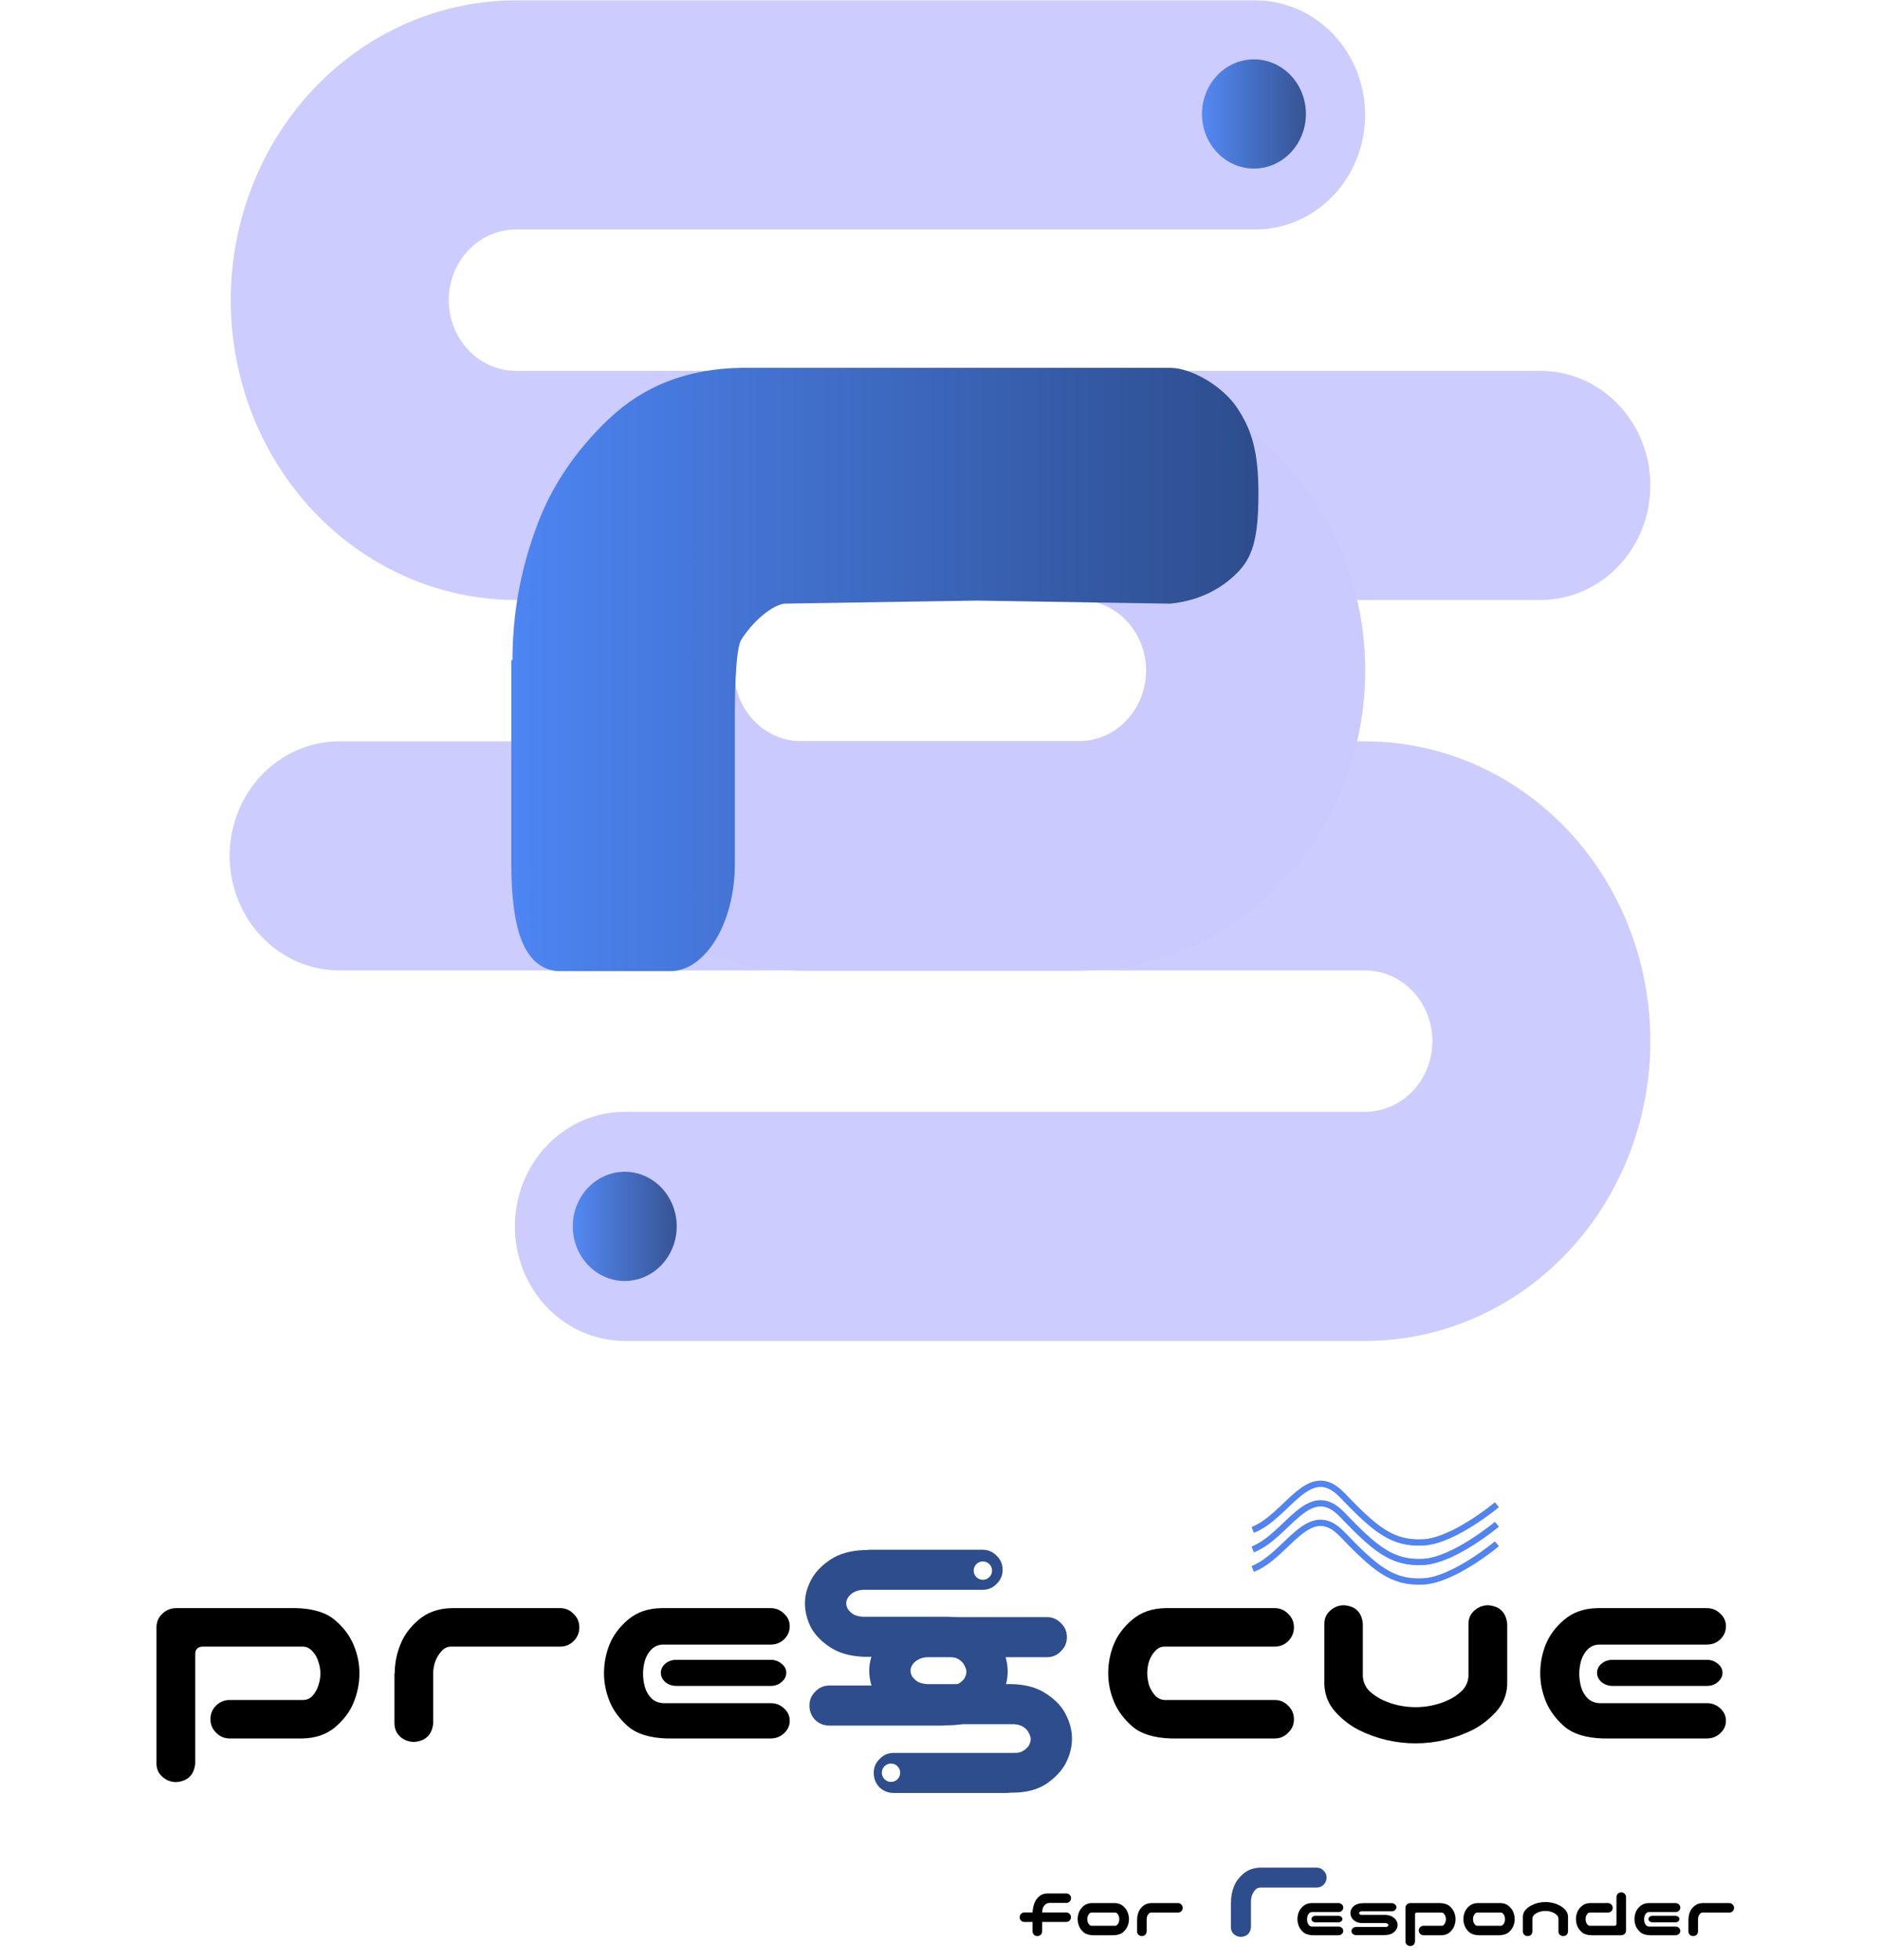 <svg width="307" height="320" viewBox="0 0 307 320" fill="none" xmlns="http://www.w3.org/2000/svg">
<g clip-path="url(#clip0_1567_5152)">
<path opacity="0.946" d="M84.264 0.06C71.911 0.06 60.063 5.217 51.328 14.397C42.593 23.576 37.685 36.027 37.685 49.009C37.685 61.991 42.592 74.441 51.328 83.621C60.063 92.801 71.911 97.959 84.264 97.959H176.342C179.254 97.959 182.048 99.175 184.107 101.339C186.166 103.504 187.323 106.439 187.323 109.5C187.323 112.561 186.166 115.496 184.107 117.661C182.048 119.825 179.254 121.041 176.342 121.041L55.436 121.04C50.679 121.04 46.117 123.011 42.753 126.519C39.39 130.027 37.5 134.784 37.5 139.745C37.5 144.705 39.39 149.463 42.753 152.971C46.117 156.478 50.679 158.449 55.436 158.449H176.342C188.695 158.449 200.543 153.292 209.278 144.112C218.013 134.932 222.921 122.482 222.921 109.5C222.921 96.518 218.014 84.067 209.278 74.887C200.543 65.707 188.696 60.55 176.342 60.55H84.264C81.352 60.55 78.558 59.334 76.499 57.169C74.44 55.005 73.283 52.069 73.283 49.009C73.283 45.948 74.44 43.012 76.499 40.848C78.558 38.684 81.352 37.468 84.264 37.467H167.972H178.106H184.14H194.562H204.984C209.741 37.468 214.303 35.497 217.667 31.989C221.031 28.482 222.921 23.725 222.921 18.764C222.921 16.308 222.457 13.875 221.556 11.606C220.654 9.337 219.333 7.275 217.667 5.538C216.002 3.801 214.024 2.423 211.848 1.483C209.672 0.543 207.339 0.06 204.984 0.06H194.562H184.14H178.106H167.972H84.264Z" fill="#CACAFF"/>
<path opacity="0.946" d="M204.768 27.522C209.454 27.522 213.252 23.53 213.252 18.606C213.252 13.682 209.454 9.69 204.768 9.69C200.083 9.69 196.284 13.682 196.284 18.606C196.284 23.53 200.083 27.522 204.768 27.522Z" fill="url(#paint0_linear_1567_5152)"/>
<path opacity="0.946" d="M130.843 60.551C118.49 60.551 106.642 65.708 97.907 74.888C89.172 84.068 84.264 96.518 84.264 109.5C84.264 122.482 89.171 134.933 97.907 144.113C106.642 153.293 118.49 158.45 130.843 158.45H222.921C225.833 158.45 228.627 159.667 230.686 161.831C232.746 163.995 233.902 166.931 233.902 169.992C233.902 173.052 232.746 175.988 230.686 178.152C228.627 180.317 225.833 181.533 222.921 181.533L102.015 181.532C97.258 181.532 92.696 183.503 89.332 187.01C85.969 190.518 84.079 195.275 84.079 200.236C84.079 205.197 85.969 209.954 89.332 213.462C92.696 216.97 97.258 218.94 102.015 218.941H222.921C235.274 218.94 247.122 213.783 255.857 204.604C264.592 195.424 269.5 182.974 269.5 169.992C269.5 157.009 264.593 144.559 255.858 135.379C247.122 126.199 235.275 121.042 222.921 121.041H130.843C127.931 121.041 125.138 119.825 123.078 117.661C121.019 115.496 119.862 112.561 119.862 109.5C119.862 106.439 121.019 103.504 123.078 101.339C125.138 99.175 127.931 97.959 130.843 97.959H214.551H224.686H230.719H241.141H251.563C256.32 97.959 260.882 95.989 264.246 92.481C267.61 88.973 269.5 84.216 269.5 79.255C269.5 76.799 269.036 74.367 268.135 72.097C267.233 69.828 265.912 67.766 264.246 66.029C262.581 64.292 260.603 62.914 258.427 61.974C256.251 61.035 253.919 60.551 251.563 60.551H241.141H230.719H224.686H214.551H130.843Z" fill="#CACAFF"/>
<path opacity="0.946" d="M102.019 209.152C106.705 209.152 110.503 205.16 110.503 200.236C110.503 195.312 106.705 191.32 102.019 191.32C97.334 191.32 93.535 195.312 93.535 200.236C93.535 205.16 97.334 209.152 102.019 209.152Z" fill="url(#paint1_linear_1567_5152)"/>
<path d="M130.845 60.55C128.365 60.567 125.89 60.793 123.444 61.225C123.017 61.316 122.59 61.413 122.165 61.517C120.126 61.92 118.115 62.465 116.146 63.15C115.719 63.309 115.295 63.475 114.873 63.648C112.884 64.413 110.947 65.32 109.075 66.362C108.772 66.531 108.472 66.703 108.173 66.879C106.113 68.087 104.144 69.458 102.282 70.98C102.215 71.032 102.148 71.084 102.082 71.136C96.548 75.702 92.07 81.525 88.984 88.169C85.898 94.814 84.285 102.107 84.265 109.5C84.285 116.891 85.897 124.182 88.981 130.825C92.066 137.468 96.541 143.29 102.072 147.856C102.143 147.912 102.215 147.968 102.286 148.024C104.144 149.542 106.109 150.91 108.164 152.115C108.465 152.293 108.767 152.467 109.072 152.637C110.944 153.679 112.882 154.586 114.872 155.351C115.291 155.522 115.712 155.687 116.136 155.846C118.102 156.53 120.109 157.075 122.144 157.478C122.576 157.584 123.008 157.683 123.442 157.775C125.885 158.206 128.356 158.431 130.833 158.449C130.837 158.45 130.841 158.45 130.845 158.45C130.85 158.45 130.855 158.45 130.86 158.449H176.327C176.332 158.45 176.337 158.45 176.342 158.45C178.822 158.433 181.297 158.207 183.743 157.775C184.168 157.685 184.592 157.588 185.015 157.485C187.057 157.082 189.071 156.535 191.043 155.849C191.467 155.691 191.888 155.526 192.307 155.354C194.301 154.588 196.242 153.68 198.117 152.636C198.416 152.469 198.713 152.298 199.008 152.125C201.073 150.914 203.048 149.539 204.914 148.014C204.976 147.965 205.038 147.917 205.099 147.869C210.635 143.303 215.114 137.479 218.201 130.834C221.288 124.189 222.902 116.895 222.922 109.5C222.92 99.327 219.902 89.408 214.288 81.121C208.674 72.834 200.742 66.59 191.596 63.259L191.594 63.258L191.589 63.257C189.182 62.382 186.71 61.716 184.199 61.266C184.13 61.254 184.061 61.241 183.992 61.228C181.475 60.784 178.927 60.557 176.375 60.551C176.364 60.551 176.352 60.55 176.341 60.55C176.336 60.55 176.331 60.551 176.326 60.551H130.89C130.875 60.551 130.86 60.55 130.845 60.55ZM130.844 97.959H176.173H176.882V97.985C179.666 98.175 182.277 99.47 184.185 101.609C186.093 103.747 187.155 106.569 187.156 109.5C187.149 112.427 186.084 115.242 184.177 117.375C182.269 119.508 179.662 120.799 176.882 120.988V121.041H176.173H130.845C127.932 121.041 125.138 119.825 123.079 117.661C121.019 115.496 119.862 112.561 119.862 109.5C119.862 106.439 121.019 103.504 123.079 101.34C125.138 99.175 127.931 97.959 130.844 97.959Z" fill="#CACAFF"/>
<path d="M87.416 86.557C89.778 79.828 93.756 73.799 99.35 68.472C105.068 63.004 112.278 60.2 120.98 60.06H191.092C194.572 60.06 199.667 63.06 202 66.56C204.333 70.06 205.5 73.56 205.5 80.56C205.5 88.06 204.5 91.06 202 93.56C199.5 96.06 196 98.06 191.092 98.56L159.5 98.06L128 98.56C125.5 99.06 122.5 102.06 120.98 104.56C120 106.56 120 115.06 120 117.56V129.56V141C120 151 115 158.56 109.5 158.56H91C85.5 158 83.5 151.61 83.5 141V107.798H83.686C83.686 100.507 84.93 93.427 87.416 86.557Z" fill="url(#paint2_linear_1567_5152)"/>
</g>
<path d="M191.188 283.847C188.438 283.753 186.359 283.112 184.953 281.925C183.547 280.706 182.531 279.347 181.906 277.847C181.281 276.315 180.969 274.769 180.969 273.206C180.969 271.581 181.266 270.019 181.859 268.519C182.484 266.987 183.5 265.628 184.906 264.44C186.344 263.222 188.156 262.597 190.344 262.565H208.156C209.031 262.565 209.766 262.878 210.359 263.503C210.984 264.097 211.297 264.831 211.297 265.706C211.297 266.581 210.984 267.331 210.359 267.956C209.766 268.55 209.031 268.847 208.156 268.847H190.156C189.562 268.847 189.047 269.097 188.609 269.597C188.172 270.065 187.844 270.628 187.625 271.284C187.438 271.909 187.344 272.534 187.344 273.159C187.344 273.815 187.438 274.472 187.625 275.128C187.844 275.753 188.172 276.315 188.609 276.815C189.047 277.284 189.562 277.534 190.156 277.565H208.156C209.031 277.565 209.766 277.878 210.359 278.503C210.984 279.097 211.297 279.831 211.297 280.706C211.297 281.581 210.984 282.315 210.359 282.909C209.766 283.534 209.031 283.847 208.156 283.847H191.188ZM231.172 284.644C229.547 284.644 227.938 284.456 226.344 284.081C224.781 283.706 223.281 283.159 221.844 282.44C220.406 281.69 219.141 280.706 218.047 279.487C216.953 278.269 216.359 276.815 216.266 275.128V273.159V265.144C216.266 264.269 216.578 263.55 217.203 262.987C217.859 262.394 218.625 262.097 219.5 262.097C221.375 262.253 222.391 263.269 222.547 265.144V267.206V273.675C222.609 274.644 222.969 275.456 223.625 276.112C224.312 276.737 225.062 277.237 225.875 277.612C226.719 277.987 227.578 278.269 228.453 278.456C229.359 278.644 230.266 278.737 231.172 278.737C232.078 278.737 232.969 278.644 233.844 278.456C234.75 278.269 235.609 277.987 236.422 277.612C237.266 277.237 238.016 276.737 238.672 276.112C239.359 275.456 239.734 274.644 239.797 273.675V267.206V265.144C239.797 264.269 240.109 263.55 240.734 262.987C241.391 262.394 242.156 262.097 243.031 262.097C244.906 262.253 245.938 263.269 246.125 265.144V273.159V275.128C246.031 276.815 245.422 278.269 244.297 279.487C243.203 280.706 241.938 281.69 240.5 282.44C239.062 283.159 237.547 283.706 235.953 284.081C234.391 284.456 232.797 284.644 231.172 284.644ZM261.734 283.847C258.984 283.753 256.906 283.112 255.5 281.925C254.094 280.706 253.078 279.347 252.453 277.847C251.828 276.315 251.516 274.769 251.516 273.206C251.516 271.581 251.812 270.019 252.406 268.519C253.031 266.987 254.047 265.628 255.453 264.44C256.891 263.222 258.703 262.597 260.891 262.565H278.703C279.578 262.565 280.312 262.862 280.906 263.456C281.531 264.019 281.844 264.706 281.844 265.519C281.844 266.362 281.531 267.081 280.906 267.675C280.312 268.237 279.578 268.519 278.703 268.519H261.172C260.484 268.519 259.875 268.753 259.344 269.222C258.844 269.69 258.469 270.3 258.219 271.05C258 271.8 257.891 272.534 257.891 273.253C257.891 274.034 258 274.8 258.219 275.55C258.469 276.3 258.844 276.909 259.344 277.378C259.875 277.815 260.484 278.05 261.172 278.081H278.703C279.578 278.081 280.312 278.362 280.906 278.925C281.531 279.487 281.844 280.159 281.844 280.94C281.844 281.753 281.531 282.44 280.906 283.003C280.312 283.565 279.578 283.847 278.703 283.847H261.734ZM281.281 273.112C281.281 273.706 281.016 274.222 280.484 274.659C280.016 275.065 279.422 275.269 278.703 275.269H263.375C262.656 275.269 262.047 275.065 261.547 274.659C261.047 274.222 260.797 273.706 260.797 273.112C260.797 272.55 261.047 272.05 261.547 271.612C262.047 271.206 262.656 271.003 263.375 271.003H278.703C279.422 271.003 280.031 271.222 280.531 271.659C281.031 272.065 281.281 272.55 281.281 273.112Z" fill="black"/>
<path d="M31.883 287.925C31.695 289.8 30.664 290.815 28.789 290.972C27.914 290.972 27.148 290.675 26.492 290.081C25.867 289.519 25.555 288.8 25.555 287.925V265.612C25.586 264.737 25.914 264.019 26.539 263.456C27.164 262.862 27.914 262.565 28.789 262.565H48.477C51.227 262.659 53.305 263.315 54.711 264.534C56.117 265.722 57.133 267.081 57.758 268.612C58.383 270.112 58.695 271.644 58.695 273.206C58.695 274.831 58.383 276.409 57.758 277.94C57.164 279.44 56.148 280.8 54.711 282.019C53.305 283.206 51.508 283.815 49.32 283.847H37.508C36.633 283.847 35.898 283.534 35.305 282.909C34.68 282.315 34.367 281.581 34.367 280.706C34.367 279.831 34.664 279.097 35.258 278.503C35.883 277.878 36.633 277.565 37.508 277.565H49.508C50.102 277.565 50.617 277.331 51.055 276.862C51.492 276.362 51.805 275.8 51.992 275.175C52.211 274.519 52.32 273.878 52.32 273.253C52.32 272.597 52.211 271.956 51.992 271.331C51.805 270.675 51.492 270.112 51.055 269.644C50.617 269.144 50.102 268.878 49.508 268.847H33.102C32.289 268.878 31.883 269.284 31.883 270.065V287.925ZM65.398 268.472C65.992 266.972 66.992 265.628 68.398 264.44C69.836 263.222 71.648 262.597 73.836 262.565H91.461C92.336 262.565 93.07 262.878 93.664 263.503C94.289 264.097 94.602 264.831 94.602 265.706C94.602 266.581 94.289 267.331 93.664 267.956C93.07 268.55 92.336 268.847 91.461 268.847H73.648C73.055 268.847 72.539 269.097 72.102 269.597C71.664 270.065 71.32 270.628 71.07 271.284C70.852 271.94 70.742 272.565 70.742 273.159V281.362C70.555 283.237 69.523 284.253 67.648 284.409C66.773 284.409 66.008 284.128 65.352 283.565C64.727 282.972 64.414 282.237 64.414 281.362V273.206H64.461C64.461 271.581 64.773 270.003 65.398 268.472ZM108.852 283.847C106.102 283.753 104.023 283.112 102.617 281.925C101.211 280.706 100.195 279.347 99.57 277.847C98.945 276.315 98.633 274.769 98.633 273.206C98.633 271.581 98.93 270.019 99.523 268.519C100.148 266.987 101.164 265.628 102.57 264.44C104.008 263.222 105.82 262.597 108.008 262.565H125.82C126.695 262.565 127.43 262.862 128.023 263.456C128.648 264.019 128.961 264.706 128.961 265.519C128.961 266.362 128.648 267.081 128.023 267.675C127.43 268.237 126.695 268.519 125.82 268.519H108.289C107.602 268.519 106.992 268.753 106.461 269.222C105.961 269.69 105.586 270.3 105.336 271.05C105.117 271.8 105.008 272.534 105.008 273.253C105.008 274.034 105.117 274.8 105.336 275.55C105.586 276.3 105.961 276.909 106.461 277.378C106.992 277.815 107.602 278.05 108.289 278.081H125.82C126.695 278.081 127.43 278.362 128.023 278.925C128.648 279.487 128.961 280.159 128.961 280.94C128.961 281.753 128.648 282.44 128.023 283.003C127.43 283.565 126.695 283.847 125.82 283.847H108.852ZM128.398 273.112C128.398 273.706 128.133 274.222 127.602 274.659C127.133 275.065 126.539 275.269 125.82 275.269H110.492C109.773 275.269 109.164 275.065 108.664 274.659C108.164 274.222 107.914 273.706 107.914 273.112C107.914 272.55 108.164 272.05 108.664 271.612C109.164 271.206 109.773 271.003 110.492 271.003H125.82C126.539 271.003 127.148 271.222 127.648 271.659C128.148 272.065 128.398 272.55 128.398 273.112Z" fill="black"/>
<path d="M204.582 249.789C210.274 247.566 213.693 238.403 219.158 244.096C224.623 249.789 227.355 252.066 232.365 251.838C237.374 251.61 244.433 245.69 244.433 245.69" stroke="#FF7686"/>
<path d="M204.582 249.789C210.274 247.566 213.693 238.403 219.158 244.096C224.623 249.789 227.355 252.066 232.365 251.838C237.374 251.61 244.433 245.69 244.433 245.69" stroke="#4D85F3"/>
<path d="M204.582 252.977C210.274 250.754 213.693 241.591 219.158 247.284C224.623 252.977 227.355 255.254 232.365 255.026C237.374 254.798 244.433 248.878 244.433 248.878" stroke="#FF7686"/>
<path d="M204.582 252.977C210.274 250.754 213.693 241.591 219.158 247.284C224.623 252.977 227.355 255.254 232.365 255.026C237.374 254.798 244.433 248.878 244.433 248.878" stroke="#4D85F3"/>
<path d="M204.582 256.165C210.274 253.941 213.693 244.779 219.158 250.472C224.623 256.165 227.355 258.442 232.365 258.214C237.374 257.986 244.433 252.066 244.433 252.066" stroke="#FF7686"/>
<path d="M204.582 256.165C210.274 253.941 213.693 244.779 219.158 250.472C224.623 256.165 227.355 258.442 232.365 258.214C237.374 257.986 244.433 252.066 244.433 252.066" stroke="#4D85F3"/>
<path fill-rule="evenodd" clip-rule="evenodd" d="M162.746 258.601C163.397 257.982 163.723 257.217 163.723 256.306C163.723 255.394 163.397 254.629 162.746 254.011C162.128 253.36 161.363 253.034 160.451 253.034H142.092C141.896 253.034 141.701 253.05 141.506 253.083H141.213C138.934 253.148 137.062 253.669 135.598 254.645C134.133 255.622 133.075 256.745 132.424 258.015C131.773 259.252 131.447 260.505 131.447 261.774C131.447 263.076 131.757 264.362 132.375 265.632C133.026 266.869 134.084 267.976 135.549 268.952C137.046 269.929 138.934 270.449 141.213 270.515H155.08C155.699 270.547 156.203 270.694 156.594 270.954C157.017 271.214 157.326 271.556 157.521 271.979C157.717 272.37 157.814 272.679 157.814 272.907C157.814 273.265 157.717 273.623 157.521 273.981C157.326 274.307 157.017 274.6 156.594 274.86C156.203 275.121 155.699 275.235 155.08 275.202H135.451C134.54 275.202 133.775 275.528 133.156 276.179C132.505 276.797 132.18 277.562 132.18 278.474C132.18 279.385 132.489 280.166 133.107 280.817C133.758 281.436 134.54 281.745 135.451 281.745H153.908C154.104 281.745 154.299 281.729 154.494 281.696H154.787C157.066 281.696 158.938 281.208 160.402 280.231C161.867 279.222 162.925 278.083 163.576 276.813C164.227 275.511 164.553 274.209 164.553 272.907C164.553 271.573 164.227 270.27 163.576 269.001C162.958 267.699 161.9 266.559 160.402 265.583C158.938 264.574 157.066 264.037 154.787 263.972H140.92C140.301 263.939 139.781 263.809 139.357 263.581C138.967 263.321 138.674 263.044 138.479 262.751C138.283 262.425 138.186 262.1 138.186 261.774C138.186 261.449 138.283 261.14 138.479 260.847C138.674 260.521 138.967 260.244 139.357 260.017C139.781 259.756 140.301 259.61 140.92 259.577H160.451C161.363 259.577 162.128 259.252 162.746 258.601ZM160.5 257.94C161.329 257.94 162 257.269 162 256.44C162 255.612 161.329 254.94 160.5 254.94C159.672 254.94 159 255.612 159 256.44C159 257.269 159.672 257.94 160.5 257.94Z" fill="#2D4D8D"/>
<path fill-rule="evenodd" clip-rule="evenodd" d="M173.246 269.601C173.897 268.982 174.223 268.217 174.223 267.306C174.223 266.394 173.897 265.629 173.246 265.011C172.628 264.36 171.863 264.034 170.951 264.034H152.592C152.396 264.034 152.201 264.05 152.006 264.083H151.713C149.434 264.148 147.562 264.669 146.098 265.645C144.633 266.622 143.575 267.745 142.924 269.015C142.273 270.252 141.947 271.505 141.947 272.774C141.947 274.076 142.257 275.362 142.875 276.632C143.526 277.869 144.584 278.976 146.049 279.952C147.546 280.929 149.434 281.449 151.713 281.515H165.58C166.199 281.547 166.703 281.694 167.094 281.954C167.517 282.214 167.826 282.556 168.021 282.979C168.217 283.37 168.314 283.679 168.314 283.907C168.314 284.265 168.217 284.623 168.021 284.981C167.826 285.307 167.517 285.6 167.094 285.86C166.703 286.121 166.199 286.235 165.58 286.202H145.951C145.04 286.202 144.275 286.528 143.656 287.179C143.005 287.797 142.68 288.562 142.68 289.474C142.68 290.385 142.989 291.166 143.607 291.817C144.258 292.436 145.04 292.745 145.951 292.745H164.408C164.604 292.745 164.799 292.729 164.994 292.696H165.287C167.566 292.696 169.438 292.208 170.902 291.231C172.367 290.222 173.425 289.083 174.076 287.813C174.727 286.511 175.053 285.209 175.053 283.907C175.053 282.573 174.727 281.27 174.076 280.001C173.458 278.699 172.4 277.559 170.902 276.583C169.438 275.574 167.566 275.037 165.287 274.972H151.42C150.801 274.939 150.281 274.809 149.857 274.581C149.467 274.321 149.174 274.044 148.979 273.751C148.783 273.425 148.686 273.1 148.686 272.774C148.686 272.449 148.783 272.14 148.979 271.847C149.174 271.521 149.467 271.244 149.857 271.017C150.281 270.756 150.801 270.61 151.42 270.577H170.951C171.863 270.577 172.628 270.252 173.246 269.601ZM145.5 290.94C146.329 290.94 147 290.269 147 289.44C147 288.612 146.329 287.94 145.5 287.94C144.672 287.94 144 288.612 144 289.44C144 290.269 144.672 290.94 145.5 290.94Z" fill="#2D4D8D"/>
<path d="M169.378 316.116C169.169 316.108 168.992 316.035 168.845 315.896C168.699 315.749 168.622 315.572 168.614 315.364V313.802H167.284C167.068 313.802 166.883 313.729 166.729 313.583C166.582 313.428 166.509 313.243 166.509 313.027C166.509 312.811 166.586 312.63 166.74 312.484C166.887 312.329 167.068 312.252 167.284 312.252H168.614C168.637 311.797 168.714 311.358 168.845 310.934C169 310.448 169.25 310.039 169.597 309.708C169.952 309.368 170.399 309.183 170.939 309.152H174.155C174.363 309.16 174.536 309.237 174.675 309.384C174.822 309.523 174.899 309.696 174.907 309.904C174.907 310.12 174.833 310.305 174.687 310.459C174.548 310.614 174.371 310.695 174.155 310.702H171.332C171.039 310.718 170.796 310.83 170.604 311.038C170.411 311.246 170.291 311.481 170.245 311.743C170.206 311.913 170.183 312.083 170.176 312.252H174.108C174.324 312.252 174.506 312.329 174.652 312.484C174.806 312.63 174.883 312.811 174.883 313.027C174.883 313.243 174.81 313.428 174.664 313.583C174.509 313.729 174.324 313.802 174.108 313.802H170.176V315.364C170.168 315.58 170.087 315.761 169.933 315.907C169.779 316.046 169.593 316.116 169.378 316.116ZM178.504 315.977C177.825 315.954 177.312 315.796 176.965 315.503C176.618 315.202 176.368 314.866 176.214 314.496C176.059 314.118 175.982 313.737 175.982 313.351C175.982 312.95 176.056 312.565 176.202 312.194C176.356 311.817 176.607 311.481 176.954 311.188C177.309 310.887 177.756 310.733 178.296 310.725H182.043C182.583 310.733 183.026 310.887 183.374 311.188C183.728 311.481 183.979 311.817 184.125 312.194C184.28 312.565 184.357 312.95 184.357 313.351C184.357 313.737 184.28 314.118 184.125 314.496C183.971 314.866 183.721 315.202 183.374 315.503C183.026 315.796 182.514 315.954 181.835 315.977H178.504ZM178.249 312.275C178.103 312.275 177.976 312.337 177.868 312.461C177.76 312.576 177.679 312.715 177.625 312.877C177.578 313.031 177.555 313.185 177.555 313.34C177.555 313.502 177.578 313.663 177.625 313.825C177.679 313.98 177.76 314.118 177.868 314.242C177.976 314.357 178.103 314.419 178.249 314.427H182.09C182.236 314.419 182.363 314.357 182.471 314.242C182.579 314.118 182.656 313.98 182.703 313.825C182.757 313.663 182.784 313.502 182.784 313.34C182.784 313.185 182.757 313.031 182.703 312.877C182.656 312.715 182.579 312.576 182.471 312.461C182.363 312.337 182.236 312.275 182.09 312.275H178.249ZM185.93 312.183C186.076 311.813 186.323 311.481 186.67 311.188C187.025 310.887 187.472 310.733 188.012 310.725H192.361C192.577 310.725 192.758 310.803 192.905 310.957C193.059 311.103 193.136 311.285 193.136 311.5C193.136 311.716 193.059 311.901 192.905 312.056C192.758 312.202 192.577 312.275 192.361 312.275H187.966C187.819 312.275 187.692 312.337 187.584 312.461C187.476 312.576 187.391 312.715 187.329 312.877C187.275 313.039 187.248 313.193 187.248 313.34V315.364C187.202 315.826 186.948 316.077 186.485 316.116C186.269 316.116 186.08 316.046 185.918 315.907C185.764 315.761 185.687 315.58 185.687 315.364V313.351H185.698C185.698 312.95 185.776 312.561 185.93 312.183ZM214.39 315.977C213.712 315.954 213.199 315.796 212.852 315.503C212.505 315.202 212.254 314.866 212.1 314.496C211.946 314.118 211.869 313.737 211.869 313.351C211.869 312.95 211.942 312.565 212.088 312.194C212.243 311.817 212.493 311.481 212.84 311.188C213.195 310.887 213.642 310.733 214.182 310.725H218.577C218.793 310.725 218.975 310.799 219.121 310.945C219.275 311.084 219.352 311.254 219.352 311.454C219.352 311.662 219.275 311.84 219.121 311.986C218.975 312.125 218.793 312.194 218.577 312.194H214.251C214.082 312.194 213.931 312.252 213.8 312.368C213.677 312.484 213.584 312.634 213.523 312.819C213.469 313.004 213.442 313.185 213.442 313.363C213.442 313.556 213.469 313.744 213.523 313.93C213.584 314.115 213.677 314.265 213.8 314.381C213.931 314.489 214.082 314.546 214.251 314.554H218.577C218.793 314.554 218.975 314.624 219.121 314.762C219.275 314.901 219.352 315.067 219.352 315.26C219.352 315.46 219.275 315.63 219.121 315.769C218.975 315.907 218.793 315.977 218.577 315.977H214.39ZM219.214 313.328C219.214 313.475 219.148 313.602 219.017 313.71C218.901 313.81 218.755 313.86 218.577 313.86H214.795C214.618 313.86 214.467 313.81 214.344 313.71C214.221 313.602 214.159 313.475 214.159 313.328C214.159 313.189 214.221 313.066 214.344 312.958C214.467 312.858 214.618 312.808 214.795 312.808H218.577C218.755 312.808 218.905 312.862 219.029 312.969C219.152 313.07 219.214 313.189 219.214 313.328ZM228.028 311.396C228.028 311.589 227.951 311.751 227.796 311.882C227.65 312.006 227.469 312.067 227.253 312.067H222.36C222.26 312.067 222.179 312.087 222.117 312.125C222.055 312.164 222.009 312.206 221.978 312.252C221.947 312.291 221.932 312.326 221.932 312.356C221.932 312.395 221.947 312.437 221.978 312.484C222.009 312.522 222.055 312.561 222.117 312.599C222.179 312.63 222.26 312.649 222.36 312.657H226.142C226.628 312.665 227.029 312.761 227.345 312.946C227.661 313.124 227.885 313.336 228.016 313.583C228.155 313.822 228.224 314.064 228.224 314.311C228.224 314.55 228.155 314.793 228.016 315.04C227.877 315.279 227.65 315.491 227.334 315.676C227.025 315.853 226.628 315.942 226.142 315.942C226.057 315.95 225.996 315.954 225.957 315.954H221.469C221.253 315.954 221.068 315.892 220.914 315.769C220.767 315.638 220.694 315.479 220.694 315.294C220.694 315.102 220.771 314.94 220.926 314.809C221.072 314.685 221.253 314.624 221.469 314.624H226.235C226.35 314.631 226.443 314.616 226.512 314.577C226.59 314.539 226.647 314.496 226.686 314.45C226.724 314.404 226.744 314.357 226.744 314.311C226.744 314.288 226.724 314.25 226.686 314.196C226.647 314.134 226.59 314.088 226.512 314.057C226.443 314.018 226.35 313.995 226.235 313.987H222.441C221.994 313.98 221.623 313.887 221.33 313.71C221.037 313.525 220.829 313.313 220.706 313.074C220.582 312.835 220.521 312.595 220.521 312.356C220.521 312.117 220.582 311.882 220.706 311.651C220.837 311.412 221.045 311.207 221.33 311.038C221.623 310.86 221.994 310.764 222.441 310.749C222.518 310.741 222.576 310.737 222.614 310.737H227.253C227.469 310.737 227.65 310.803 227.796 310.934C227.951 311.057 228.028 311.211 228.028 311.396ZM231.07 316.983C231.023 317.446 230.769 317.696 230.306 317.735C230.09 317.735 229.902 317.662 229.74 317.515C229.585 317.376 229.508 317.199 229.508 316.983V311.477C229.516 311.261 229.597 311.084 229.751 310.945C229.905 310.799 230.09 310.725 230.306 310.725H235.164C235.843 310.749 236.356 310.911 236.703 311.211C237.05 311.504 237.3 311.84 237.455 312.218C237.609 312.588 237.686 312.966 237.686 313.351C237.686 313.752 237.609 314.142 237.455 314.519C237.308 314.89 237.058 315.225 236.703 315.526C236.356 315.819 235.912 315.969 235.373 315.977H232.458C232.242 315.977 232.061 315.9 231.914 315.746C231.76 315.599 231.683 315.418 231.683 315.202C231.683 314.986 231.756 314.805 231.903 314.658C232.057 314.504 232.242 314.427 232.458 314.427H235.419C235.565 314.427 235.693 314.369 235.801 314.253C235.909 314.13 235.986 313.991 236.032 313.837C236.086 313.675 236.113 313.517 236.113 313.363C236.113 313.201 236.086 313.043 236.032 312.889C235.986 312.727 235.909 312.588 235.801 312.472C235.693 312.349 235.565 312.283 235.419 312.275H231.37C231.17 312.283 231.07 312.383 231.07 312.576V316.983ZM241.492 315.977C240.813 315.954 240.3 315.796 239.953 315.503C239.606 315.202 239.356 314.866 239.201 314.496C239.047 314.118 238.97 313.737 238.97 313.351C238.97 312.95 239.043 312.565 239.19 312.194C239.344 311.817 239.595 311.481 239.942 311.188C240.296 310.887 240.744 310.733 241.283 310.725H245.031C245.571 310.733 246.014 310.887 246.361 311.188C246.716 311.481 246.967 311.817 247.113 312.194C247.267 312.565 247.344 312.95 247.344 313.351C247.344 313.737 247.267 314.118 247.113 314.496C246.959 314.866 246.708 315.202 246.361 315.503C246.014 315.796 245.501 315.954 244.823 315.977H241.492ZM241.237 312.275C241.091 312.275 240.963 312.337 240.855 312.461C240.747 312.576 240.666 312.715 240.612 312.877C240.566 313.031 240.543 313.185 240.543 313.34C240.543 313.502 240.566 313.663 240.612 313.825C240.666 313.98 240.747 314.118 240.855 314.242C240.963 314.357 241.091 314.419 241.237 314.427H245.077C245.224 314.419 245.351 314.357 245.459 314.242C245.567 314.118 245.644 313.98 245.69 313.825C245.744 313.663 245.771 313.502 245.771 313.34C245.771 313.185 245.744 313.031 245.69 312.877C245.644 312.715 245.567 312.576 245.459 312.461C245.351 312.337 245.224 312.275 245.077 312.275H241.237ZM252.364 310.552C252.765 310.552 253.159 310.598 253.544 310.691C253.938 310.783 254.312 310.922 254.666 311.107C255.021 311.285 255.333 311.524 255.603 311.824C255.881 312.125 256.031 312.484 256.054 312.9V313.386V315.364C256.008 315.826 255.754 316.077 255.291 316.116C255.075 316.116 254.886 316.046 254.724 315.907C254.57 315.761 254.493 315.58 254.493 315.364V314.855V313.259C254.477 313.02 254.385 312.823 254.215 312.669C254.053 312.507 253.868 312.38 253.66 312.287C253.459 312.194 253.247 312.125 253.024 312.079C252.808 312.033 252.588 312.009 252.364 312.009C252.141 312.009 251.917 312.033 251.694 312.079C251.478 312.125 251.266 312.194 251.057 312.287C250.857 312.38 250.672 312.507 250.502 312.669C250.34 312.823 250.252 313.02 250.236 313.259V314.855V315.364C250.198 315.826 249.947 316.077 249.484 316.116C249.268 316.116 249.079 316.046 248.918 315.907C248.763 315.761 248.686 315.58 248.686 315.364V313.386V312.9C248.709 312.484 248.856 312.125 249.126 311.824C249.396 311.524 249.708 311.285 250.063 311.107C250.417 310.922 250.787 310.783 251.173 310.691C251.566 310.598 251.963 310.552 252.364 310.552ZM263.966 309.719C264.012 309.256 264.267 309.006 264.729 308.967C264.945 308.967 265.13 309.041 265.285 309.187C265.447 309.326 265.528 309.503 265.528 309.719V315.225C265.52 315.441 265.439 315.622 265.285 315.769C265.13 315.907 264.945 315.977 264.729 315.977H259.871C259.193 315.954 258.68 315.796 258.333 315.503C257.986 315.202 257.735 314.866 257.581 314.496C257.427 314.118 257.35 313.737 257.35 313.351C257.35 312.95 257.423 312.565 257.57 312.194C257.724 311.817 257.974 311.481 258.321 311.188C258.676 310.887 259.123 310.733 259.663 310.725H262.578C262.794 310.725 262.975 310.803 263.122 310.957C263.276 311.103 263.353 311.285 263.353 311.5C263.353 311.716 263.276 311.901 263.122 312.056C262.975 312.202 262.794 312.275 262.578 312.275H259.617C259.47 312.275 259.343 312.337 259.235 312.461C259.127 312.576 259.046 312.715 258.992 312.877C258.946 313.031 258.923 313.185 258.923 313.34C258.923 313.502 258.946 313.663 258.992 313.825C259.046 313.98 259.127 314.118 259.235 314.242C259.343 314.357 259.47 314.419 259.617 314.427H263.665C263.866 314.419 263.966 314.319 263.966 314.126V309.719ZM269.426 315.977C268.747 315.954 268.234 315.796 267.887 315.503C267.54 315.202 267.29 314.866 267.135 314.496C266.981 314.118 266.904 313.737 266.904 313.351C266.904 312.95 266.977 312.565 267.124 312.194C267.278 311.817 267.529 311.481 267.876 311.188C268.23 310.887 268.678 310.733 269.217 310.725H273.613C273.829 310.725 274.01 310.799 274.157 310.945C274.311 311.084 274.388 311.254 274.388 311.454C274.388 311.662 274.311 311.84 274.157 311.986C274.01 312.125 273.829 312.194 273.613 312.194H269.287C269.117 312.194 268.967 312.252 268.836 312.368C268.712 312.484 268.62 312.634 268.558 312.819C268.504 313.004 268.477 313.185 268.477 313.363C268.477 313.556 268.504 313.744 268.558 313.93C268.62 314.115 268.712 314.265 268.836 314.381C268.967 314.489 269.117 314.546 269.287 314.554H273.613C273.829 314.554 274.01 314.624 274.157 314.762C274.311 314.901 274.388 315.067 274.388 315.26C274.388 315.46 274.311 315.63 274.157 315.769C274.01 315.907 273.829 315.977 273.613 315.977H269.426ZM274.249 313.328C274.249 313.475 274.183 313.602 274.052 313.71C273.937 313.81 273.79 313.86 273.613 313.86H269.83C269.653 313.86 269.503 313.81 269.379 313.71C269.256 313.602 269.194 313.475 269.194 313.328C269.194 313.189 269.256 313.066 269.379 312.958C269.503 312.858 269.653 312.808 269.83 312.808H273.613C273.79 312.808 273.941 312.862 274.064 312.969C274.187 313.07 274.249 313.189 274.249 313.328ZM275.961 312.183C276.107 311.813 276.354 311.481 276.701 311.188C277.056 310.887 277.503 310.733 278.043 310.725H282.392C282.608 310.725 282.789 310.803 282.936 310.957C283.09 311.103 283.167 311.285 283.167 311.5C283.167 311.716 283.09 311.901 282.936 312.056C282.789 312.202 282.608 312.275 282.392 312.275H277.997C277.85 312.275 277.723 312.337 277.615 312.461C277.507 312.576 277.422 312.715 277.361 312.877C277.307 313.039 277.28 313.193 277.28 313.34V315.364C277.233 315.826 276.979 316.077 276.516 316.116C276.3 316.116 276.111 316.046 275.949 315.907C275.795 315.761 275.718 315.58 275.718 315.364V313.351H275.73C275.73 312.95 275.807 312.561 275.961 312.183Z" fill="black"/>
<path d="M201.513 307.993C201.82 307.217 202.338 306.522 203.065 305.907C203.809 305.276 204.748 304.953 205.88 304.936H215.002C215.455 304.936 215.835 305.098 216.143 305.422C216.466 305.729 216.628 306.109 216.628 306.562C216.628 307.015 216.466 307.403 216.143 307.727C215.835 308.034 215.455 308.188 215.002 308.188H205.783C205.475 308.188 205.209 308.317 204.982 308.576C204.756 308.818 204.578 309.11 204.448 309.449C204.335 309.789 204.279 310.112 204.279 310.42V314.666C204.182 315.636 203.648 316.162 202.677 316.243C202.224 316.243 201.828 316.097 201.488 315.806C201.165 315.499 201.003 315.118 201.003 314.666V310.444H201.027C201.027 309.603 201.189 308.786 201.513 307.993Z" fill="#2D4D8D"/>
<defs>
<linearGradient id="paint0_linear_1567_5152" x1="196.284" y1="18.606" x2="213.252" y2="18.606" gradientUnits="userSpaceOnUse">
<stop stop-color="#4D85F3"/>
<stop offset="1" stop-color="#2D4D8D"/>
</linearGradient>
<linearGradient id="paint1_linear_1567_5152" x1="93.535" y1="200.236" x2="110.503" y2="200.236" gradientUnits="userSpaceOnUse">
<stop stop-color="#4D85F3"/>
<stop offset="1" stop-color="#2D4D8D"/>
</linearGradient>
<linearGradient id="paint2_linear_1567_5152" x1="83.5" y1="109.31" x2="205" y2="109.31" gradientUnits="userSpaceOnUse">
<stop stop-color="#4D85F3"/>
<stop offset="1" stop-color="#2D4D8D"/>
</linearGradient>
<clipPath id="clip0_1567_5152">
<rect width="232" height="218.881" fill="white" transform="translate(37.5 0.06)"/>
</clipPath>
</defs>
</svg>
